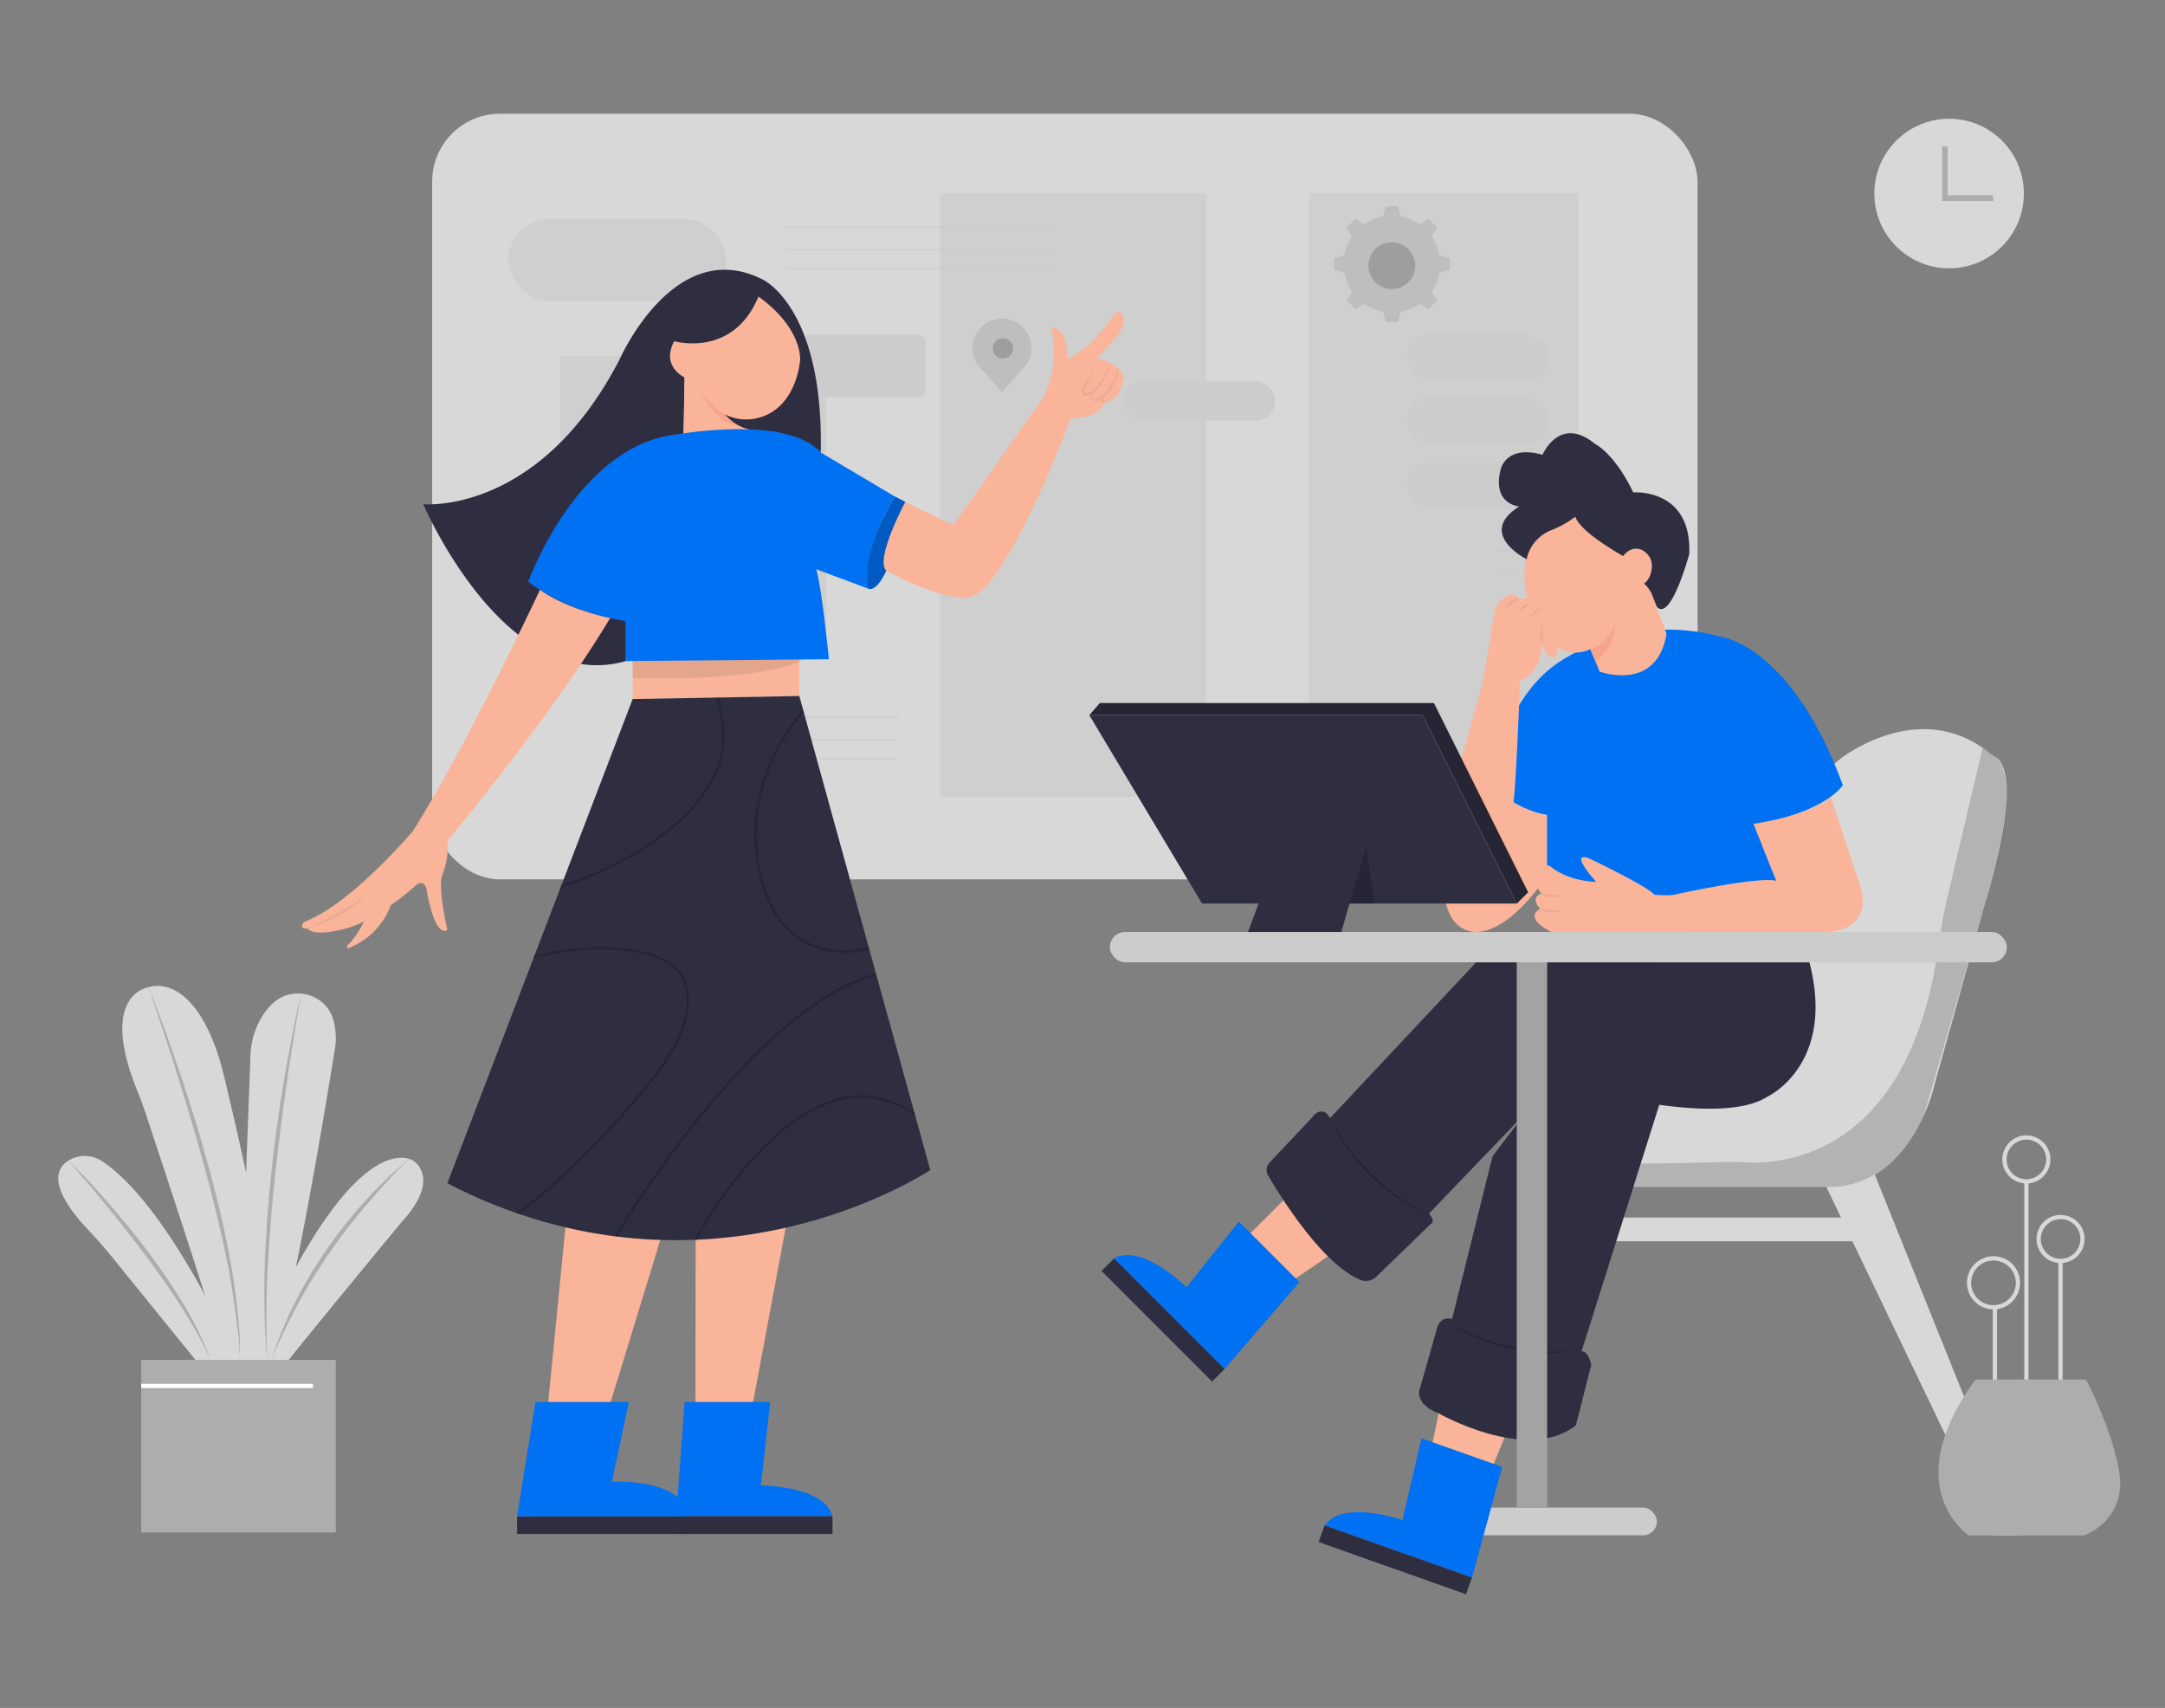  <!DOCTYPE svg PUBLIC "-//W3C//DTD SVG 1.1//EN" "http://www.w3.org/Graphics/SVG/1.1/DTD/svg11.dtd">
<svg id="add8bf70-28ee-432c-9f5b-1e2ce00c1bfe" data-name="Layer 1" xmlns="http://www.w3.org/2000/svg" width="865.76" height="682.89" viewBox="0 0 865.76 682.89">
<rect x="0" y="0" width="865.76" height="682.89" fill="#808080" stroke="none"/>
<defs>
<style xmlns="http://www.w3.org/1999/xhtml">*, ::after, ::before { box-sizing: border-box; }
img, svg { vertical-align: middle; }
</style>
<style xmlns="http://www.w3.org/1999/xhtml">*, body, html { -webkit-font-smoothing: antialiased; }
img, svg { max-width: 100%; }
</style>
</defs>
<polygon points="730.33 474.58 797.23 613.87 807.7 613.87 747.42 463.92 730.33 474.58" fill="#d8d8d8"/>
<rect x="796.9" y="522.12" width="1.69" height="31.14" fill="#d8d8d8"/>
<path d="M797.18,523.52a10.62,10.62,0,1,1,10.62-10.61A10.62,10.62,0,0,1,797.18,523.52Zm0-19.54a8.93,8.93,0,1,0,8.93,8.93A8.94,8.94,0,0,0,797.18,504Z" fill="#d8d8d8"/>
<rect x="809.49" y="472.34" width="1.69" height="81.48" fill="#d8d8d8"/>
<path d="M810.33,473.19a9.61,9.61,0,1,1,9.61-9.61A9.62,9.62,0,0,1,810.33,473.19Zm0-17.53a7.92,7.92,0,1,0,7.92,7.92A7.92,7.92,0,0,0,810.33,455.66Z" fill="#d8d8d8"/>
<rect x="823.13" y="504.12" width="1.69" height="49.7" fill="#d8d8d8"/>
<path d="M824,505a9.61,9.61,0,1,1,9.61-9.61A9.62,9.62,0,0,1,824,505Zm0-17.53a7.92,7.92,0,1,0,7.92,7.92A7.93,7.93,0,0,0,824,487.44Z" fill="#d8d8d8"/>
<rect x="579.19" y="602.78" width="83.38" height="11.09" rx="5.54" fill="#ccc"/>
<path d="M90.81,548C90,541,65,465.59,58.19,445c-1-3-2.14-6-3.34-9-15.6-38.51,4.47-41.25,4.47-41.25s15.79-6.53,27.06,24.6A86,86,0,0,1,89,427.92c4.07,16.55,21.77,90.29,21.77,121.9Z" fill="#d8d8d8"/>
<path d="M104.79,406.45a24.69,24.69,0,0,1,4.43-5.4c8.16-7.34,21.35-3.62,24.17,7a29.51,29.51,0,0,1,.88,8.33,16.74,16.74,0,0,1-.19,2c-1.82,11.43-18.87,117.78-27.42,131.47l-11.31,1.36,4.8-129.12A31.83,31.83,0,0,1,104.79,406.45Z" fill="#d8d8d8"/>
<path d="M111.43,517.83c2.45-3.66,4.8-7.4,6.92-11.26,30.34-55.21,47.08-42.36,47.08-42.36s11.3,7-5,24.59c0,0-45.21,54.69-49.74,61l-12.18-1.1A92.55,92.55,0,0,1,111.43,517.83Z" fill="#d8d8d8"/>
<path d="M80,546,45.36,503.28c-3.38-4.18-6.94-8.2-10.62-12.12-6.5-6.9-17.44-20.79-7.37-27.13a12.56,12.56,0,0,1,13.5.29c7.29,4.74,20.86,17.25,39.2,50.09,1.11,2,2.14,4,3.12,6.05L95.35,546Z" fill="#d8d8d8"/>
<rect x="172.82" y="45.48" width="506.01" height="306.11" rx="27.09" fill="#d8d8d8"/>
<rect x="523.44" y="77.38" width="107.78" height="241.21" fill="#231f20" opacity="0.05"/>
<rect x="562.57" y="133.84" width="57.1" height="18.6" rx="9.3" fill="#ccc"/>
<rect x="562.57" y="158.86" width="57.1" height="18.6" rx="9.3" fill="#ccc"/>
<rect x="562.57" y="184.63" width="57.1" height="18.6" rx="9.3" fill="#ccc"/>
<rect x="223.84" y="142.18" width="106.49" height="112.91" fill="#231f20" opacity="0.05"/>
<rect x="375.89" y="77.38" width="106.49" height="241.21" fill="#231f20" opacity="0.05"/>
<rect x="203.31" y="87.65" width="87.25" height="32.72" rx="16.36" fill="#231f20" opacity="0.05"/>
<path d="M739.15,301.15c10.45-6.61,33.75-17.45,55.62-.74a31.65,31.65,0,0,0,3.13,2.16c2.89,1.69,10.69,10.87-4.31,59.5L774,432.18c-.14.5-.27,1-.39,1.51-1.15,4.82-9.45,35.51-35.51,40.33a36.77,36.77,0,0,1-6.71.56H611.06l26.51-57.86a40.42,40.42,0,0,1,6.39-9.85l86.62-98.38A39.57,39.57,0,0,1,739.15,301.15Z" fill="#d8d8d8"/>
<rect x="642.8" y="486.83" width="102.05" height="9.47" fill="#d8d8d8"/>
<rect x="320.71" y="133.84" width="49.4" height="25.02" rx="2.57" fill="#ccc"/>
<rect x="314.3" y="90.57" width="107.14" height="0.56" fill="#ccc"/>
<rect x="314.3" y="99.56" width="107.14" height="0.56" fill="#ccc"/>
<rect x="314.3" y="107.04" width="107.14" height="0.56" fill="#ccc"/>
<rect x="315.05" y="286.56" width="44.16" height="0.56" fill="#ccc"/>
<rect x="315.05" y="295.54" width="44.16" height="0.56" fill="#ccc"/>
<rect x="315.05" y="303.03" width="44.16" height="0.56" fill="#ccc"/>
<rect x="598.82" y="211.29" width="18.6" height="0.56" fill="#ccc"/>
<rect x="598.82" y="220.27" width="18.6" height="0.56" fill="#ccc"/>
<rect x="598.82" y="227.76" width="18.6" height="0.56" fill="#ccc"/>
<path d="M579.72,103.11l-.37-.11c-1-.24-2.07-.5-3.12-.72a.9.9,0,0,1-.77-.78,18.62,18.62,0,0,0-2.64-6.36.9.9,0,0,1,0-1.1c.58-.9,1.13-1.81,1.7-2.71.16-.24.17-.39,0-.6-1-1-2-2-3-3a.41.41,0,0,0-.61-.07c-.84.55-1.71,1-2.54,1.61a1.13,1.13,0,0,1-1.44,0A17.23,17.23,0,0,0,561,86.8a1.32,1.32,0,0,1-1.21-1.22c-.18-1-.47-2.07-.71-3.1h-5c-.26,1.15-.54,2.28-.78,3.41a1,1,0,0,1-.84.84,18.55,18.55,0,0,0-6.31,2.63.9.9,0,0,1-1.1,0c-.88-.57-1.8-1.1-2.67-1.68a.47.47,0,0,0-.72.1c-.52.56-1.07,1.08-1.62,1.63L538.45,91c.63,1,1.22,2,1.85,3a1.07,1.07,0,0,1,0,1.31,17.49,17.49,0,0,0-2.53,6,1.16,1.16,0,0,1-1,1c-1.09.22-2.16.5-3.27.75,0,1.61,0,3.18,0,4.76,0,.11.21.28.35.32,1,.25,2,.5,3.07.71a1,1,0,0,1,.86.88,18.06,18.06,0,0,0,2.57,6.18,1.07,1.07,0,0,1,0,1.31c-.63,1-1.22,1.94-1.8,2.86l3.56,3.58c1-.61,2-1.23,3-1.88a.86.86,0,0,1,1,0,18.93,18.93,0,0,0,6.49,2.71.83.83,0,0,1,.7.73c.23,1,.5,2.1.73,3.16.06.27.15.37.44.36,1.43,0,2.87,0,4.3,0,.28,0,.38-.09.44-.35.23-1.06.5-2.11.73-3.17a.87.87,0,0,1,.75-.75,18.47,18.47,0,0,0,6.4-2.66.87.87,0,0,1,1.06,0l2.43,1.52.58.35,3.57-3.54c-.59-.94-1.17-1.93-1.81-2.88a1.07,1.07,0,0,1,0-1.35,17.54,17.54,0,0,0,2.5-6,1.23,1.23,0,0,1,1.13-1.13c1.07-.2,2.13-.48,3.2-.73Z" fill="#bcbec0"/>
<path d="M620.4,266.94s28.33-23.5,68.89-12.07c0,0,27.68,4.35,47.64,59.07,0,0-7.08,11.27-35.73,15.46l13.2,32.83L630,366.74l-4.46-40.56s-17.07,1.93-30.26-14.17C595.29,312,601.82,281.47,620.4,266.94Z" fill="#0071f2" data-primary="true"/>
<polygon points="278.11 562.99 278.19 492.25 314.84 487.43 300.71 562.99 278.11 562.99" fill="#f9b499"/>
<path d="M273.79,560.54H308l-3.72,33.35s25.24.13,28.62,12.36H270.38Z" fill="#0071f2" data-primary="true"/>
<rect x="206.78" y="606.25" width="68.67" height="7.08" fill="#2f2e41" data-secondary="true"/>
<rect x="270.38" y="606.25" width="62.53" height="7.08" fill="#2f2e41" data-secondary="true"/>
<polygon points="226.44 487.43 218.99 562.99 243.47 562.99 265.29 491.69 226.44 487.43" fill="#f9b499"/>
<polygon points="319.64 260.91 253 260.91 253 279.5 319.64 278.29 319.64 260.91" fill="#f9b499"/>
<path d="M320.06,141.49c0,14.47-9.15,27.35-21.74,26.83-12-.5-21.75-12.36-21.75-26.83s9.74-26.19,21.75-26.19S320.06,127,320.06,141.49Z" fill="#f9b499"/>
<path d="M283.18,142c0,4.92-3.41,9.39-7.62,9.39s-7.63-4.47-7.63-9.39,3.41-8.9,7.63-8.9S283.18,137.08,283.18,142Z" fill="#f9b499"/>
<path d="M273.28,174.47l.49-23.57s-9.6-4.28-4.16-14.47c0,0,23.49,6.84,33.67-17.83,0,0,16.13,10.48,16.71,25,0,0-1.13,20.77-18.46,23.85a19,19,0,0,1-11.77-1.82s4.42,6.43,14.13,6.64a40.35,40.35,0,0,1,8.56,1c10.85,2.59,15.75,7.7,15.75,7.7,1.27-58-23.14-69.17-23.14-69.17-35.35-18.06-57.23,31.79-57.23,31.79-32.29,62.56-78.58,58-78.58,58s32.56,76.3,80.85,62.78Z" fill="#2f2e41" data-secondary="true"/>
<path d="M302.75,172.16v5.45S296.7,188,273.28,182.2l.49-31.3a8.82,8.82,0,0,0,4.12-.42,25.61,25.61,0,0,0,11.87,15.1S294.47,172,302.75,172.16Z" fill="#f9b499"/>
<path d="M326.4,227.59c2.41,8.45,5.07,36,5.07,36l-81.37.73v-16s-22.45-2.9-38.87-15.77c0,0,19.94-55.47,60.51-59,0,0,43.05-7.68,56.46,7.37l29.67,17.62s-13.36,20.77-10.63,36.86Z" fill="#0071f2" data-primary="true"/>
<path d="M253,271.05v-6.76l67.85-.63S309.26,272.5,253,271.05Z" fill="#231f20" opacity="0.1"/>
<path d="M178.88,473.13,253,279.5l66.64-1.21L372,467.82S283.66,527.22,178.88,473.13Z" fill="#2f2e41" data-secondary="true"/>
<path d="M213.55,382.54c38.67-9,54.42,2.69,54.42,2.69s19.61,11.51-6.27,45.24c0,0-27.73,35.58-54.92,54.66" fill="none" stroke="#000" stroke-miterlimit="10" opacity="0.2"/>
<path d="M224.3,354.48s45.12-13.17,61.05-43.6c0,0,7.49-11.61,1.57-32" fill="none" stroke="#000" stroke-miterlimit="10" opacity="0.2"/>
<path d="M321.3,284.29s-26.76,27.53-17.05,66.37,43.27,28.49,43.27,28.49" fill="none" stroke="#000" stroke-miterlimit="10" opacity="0.2"/>
<path d="M246.27,494.37S300,403.06,350.4,389.57" fill="none" stroke="#000" stroke-miterlimit="10" opacity="0.2"/>
<path d="M278.11,495.87s42.75-81.48,87.77-50.29" fill="none" stroke="#000" stroke-miterlimit="10" opacity="0.2"/>
<path d="M214.13,560.54h37.34l-6.76,31.87s28.33-1.61,30.74,13.84H206.78Z" fill="#0071f2" data-primary="true"/>
<polygon points="488.67 504.42 538.74 454.46 568.07 476.96 504.65 520.4 488.67 504.42" fill="#f9b499"/>
<polygon points="590.17 602.78 616.96 537.31 584.88 518.93 569.26 594.2 590.17 602.78" fill="#f9b499"/>
<path d="M215.92,235.82S187.41,297,165.07,332.35c0,0-24.24,28.68-42.81,36a2.3,2.3,0,0,0-1.45,1.58c-.19.78.09,1.58,2.21,1.32,0,0,1.61,3.64,15.13.05S167,353.38,167,353.38s3.05-1.77,3.7,2.9c0,0,3,18.77,8.21,15.51,0,0-4-17.06-2-22.08a29.33,29.33,0,0,0,2-13.54S220.13,287,244,247.12C244,247.12,227.14,243.82,215.92,235.82Z" fill="#f9b499"/>
<path d="M156.24,362a29.08,29.08,0,0,1-17.12,17.16s-1.29-.5,1.13-2.43c0,0,4.19-5.3,5.15-8.2" fill="#f9b499"/>
<path d="M362,200.67,381.23,210s30.48-43.09,36.21-51.57c0,0,6.88-13.07,2.75-27.51,0,0,6.65-.92,6.65,12.61,0,0,9-3.29,18.59-17.79a2.16,2.16,0,0,1,2.91-.66c.77.51,1.33,1.63.88,4a12.2,12.2,0,0,1-3,5.87l-7.5,8.36s8.41,1.48,10.62,7.16c0,0-.77,10.49-7.41,10,0,0-1.61,7-13.76,6.71,0,0-19.31,52.3-34.73,68.14a11.6,11.6,0,0,1-8.72,3.53c-5.39-.21-15.28-2.36-31.73-11.45l-.57-2.8a23.34,23.34,0,0,1,8.88-23.5c.42-.31.67-.47.67-.47" fill="#f9b499"/>
<path d="M354.41,228.19s-3.67,8.51-7.17,7.2c0,0-4.25-11.9,10.63-36.86l4.14,2.14S349.71,223.6,354.41,228.19Z" fill="#0071f2" data-primary="true"/>
<path d="M354.41,228.19s-3.67,8.51-7.17,7.2c0,0-4.25-11.9,10.63-36.86l4.14,2.14S349.71,223.6,354.41,228.19Z" opacity="0.2"/>
<path d="M437.47,147.63a27.57,27.57,0,0,1-3.05,6.51c-.17.25-.38.51-.56.74a1.83,1.83,0,0,0-.34.63,1.59,1.59,0,0,0,.17,1.32c.4.73,1.64.29,2.55-.28a9.47,9.47,0,0,0,2.47-2.31,30.22,30.22,0,0,0,2.09-2.82,23.7,23.7,0,0,0,1.73-3.07,20.66,20.66,0,0,0,1.29-3.31,17,17,0,0,1-.83,3.5,23.28,23.28,0,0,1-1.53,3.28,23.53,23.53,0,0,1-2,3,10.19,10.19,0,0,1-2.69,2.58,5.59,5.59,0,0,1-1.81.73,2.27,2.27,0,0,1-1.12,0,1.7,1.7,0,0,1-.93-.75,2.49,2.49,0,0,1-.21-2.11,2.58,2.58,0,0,1,.54-.9c.21-.23.4-.41.58-.65a23.92,23.92,0,0,0,1.93-2.93C436.35,149.73,436.9,148.68,437.47,147.63Z" fill="#eda994"/>
<path d="M436.86,156.84a2,2,0,0,0-.13,2.31,1.66,1.66,0,0,0,2,.44,6.2,6.2,0,0,0,2-1.28,13.73,13.73,0,0,0,1.67-1.87,29.4,29.4,0,0,0,5-9,15.63,15.63,0,0,1-1.4,5.08,23.07,23.07,0,0,1-2.78,4.52,8.41,8.41,0,0,1-4.28,3.28,2.72,2.72,0,0,1-1.47,0,1.94,1.94,0,0,1-1.16-1A2.19,2.19,0,0,1,436.86,156.84Z" fill="#eda994"/>
<path d="M440.81,158.89a5,5,0,0,0,.63,1,1.1,1.1,0,0,0,.33.26c.17.09.4.17.68.33a1.13,1.13,0,0,1-.77.44,1.14,1.14,0,0,1-1-.34,1.2,1.2,0,0,1-.31-1A1.12,1.12,0,0,1,440.81,158.89Z" fill="#eda994"/>
<path d="M146.45,357a8.2,8.2,0,0,1-2,2.83,27.58,27.58,0,0,1-2.67,2.27,47.73,47.73,0,0,1-5.92,3.71,69.56,69.56,0,0,1-6.29,3c-1.08.43-2.14.89-3.23,1.29s-2.18.79-3.29,1.14c2-1.1,4.14-2.08,6.2-3.13s4.12-2.07,6.14-3.17,4-2.21,5.95-3.46a32.2,32.2,0,0,0,2.79-2A9.36,9.36,0,0,0,146.45,357Z" fill="#eda994"/>
<ellipse cx="630.01" cy="229.45" rx="20.4" ry="31.46" fill="#f9b499"/>
<ellipse cx="654.19" cy="226.87" rx="6.34" ry="7.51" fill="#f9b499"/>
<path d="M657.4,233.35s2.87-1.76,3.13-6.48a7,7,0,0,0-4.43-7.16s-3.76-1.67-7,2.62c0,0-17.21-9.47-19.14-15.75a39.28,39.28,0,0,1-9,5.16,16.22,16.22,0,0,0-9.64,9.08,13.53,13.53,0,0,0-.81,2.79s-20.25-10.13-3-21.12c0,0-10.83-.75-7.47-14.57,0,0,1.87-10.28,16.81-6.08,0,0,6.73-16,20.93-4.39,0,0,7.84,3.74,15.32,19.43,0,0,23.53-1.87,22.41,24.66,0,0-7.47,27.65-13.07,20.93l-1.74-4.42a12.44,12.44,0,0,0-3.27-4.7h0" fill="#2f2e41" data-secondary="true"/>
<path d="M633.92,254.87l5.79,13.68s22.86,8.37,26.72-15.13l-5.76-15.37a11.71,11.71,0,0,0-5.83-6.2h-8.37Z" fill="#f9b499"/>
<path d="M625.55,326.18l1.21,11c-23.58,42.05-39.36,35-39.36,35-21.89-5.31-2.74-69.53-2.74-69.53L592.71,274l5.15-30.5s4.46-9.62,10.06-4.1c0,0,3.82-1.41,4.2,2.92,0,0,4.87-2.2,4.41,1.91,0,0,8.3-1.69,6,17.13a1.7,1.7,0,0,1-2.23,1.42c-1.17-.45-2.62-1.81-3.75-5.52,0,0,.16,12.08-8.69,14.81,0,0-1.5,40.18-2.6,48.72C605.24,320.81,616.69,327.79,625.55,326.18Z" fill="#f9b499"/>
<path d="M646.88,328.92a12.63,12.63,0,1,0,12.63,12.63A12.62,12.62,0,0,0,646.88,328.92Zm0,19.47a6.84,6.84,0,1,1,6.84-6.84A6.84,6.84,0,0,1,646.88,348.39Z" fill="#0071f2" data-primary="true"/>
<path d="M646.88,355.31H618.65V324.89a96.69,96.69,0,0,0,12.35,1,94.89,94.89,0,0,0,15.88-1Z" fill="#0071f2" data-primary="true"/>
<path d="M792.83,299l-14,59.38c-1.53,6.47-2.7,13-3.6,19.59-11.59,84.25-62.58,87.53-76.55,86.81-3.74-.19-7.48-.21-11.22-.1-15.88.45-52.54,1.25-71.71-.24l-4.65,10.14H730.33s25.24,2.69,38.94-28.35l26.66-92.05s12.94-38.33,2.57-51.2Z" fill="#231f20" opacity="0.2"/>
<polygon points="435.61 285.94 480.68 361.27 606.55 361.27 568.89 285.94 435.61 285.94" fill="#2f2e41" data-secondary="true"/>
<polygon points="439.8 281.11 435.61 285.94 568.89 285.94 606.55 361.27 611.06 356.76 573.39 281.11 439.8 281.11" fill="#2f2e41" data-secondary="true"/>
<polygon points="439.9 281.11 435.71 285.94 568.99 285.94 606.65 361.27 611.16 356.76 573.5 281.11 439.9 281.11" opacity="0.2"/>
<polygon points="546.35 338.41 539.69 361.27 536.37 372.65 499.03 372.65 511.91 338.41 546.35 338.41" fill="#2f2e41" data-secondary="true"/>
<polygon points="549.57 361.27 546.35 338.41 539.69 361.27 549.57 361.27" opacity="0.2"/>
<path d="M590.3,384.77l-58.43,62.29s-2.9-6-7.41,0l-16.8,17.79a4.29,4.29,0,0,0-.58,5.12c5.13,8.76,21.69,35.36,36.82,41.73a6,6,0,0,0,6.47-1.22l21.74-21.09s2.25-.64-.65-4.18l50.46-52.64s62.42,19.11,84.2,6.31c.36-.21.72-.43,1.1-.63,3.42-1.81,26.19-15.48,16.35-53.48Z" fill="#2f2e41" data-secondary="true"/>
<path d="M596.86,462.28l-16.18,65.1s-5.16-1.93-6.44,5.15l-6.76,23.82s-1,5.47,7.72,8.69c0,0,35.41,20.29,55,4.83l6.12-24.14s-1-5.47-3.86-5.47l31.87-101.09-42.18-10Z" fill="#2f2e41" data-secondary="true"/>
<path d="M790,551.6h44.18s11.35,21.73,13.45,38.49a22.15,22.15,0,0,1-6.41,18.82,23.47,23.47,0,0,1-8,5H787.31S758.34,594.82,790,551.6Z" fill="#d8d8d8"/>
<path d="M790,551.6h44.18s11.35,21.73,13.45,38.49a22.15,22.15,0,0,1-6.41,18.82,23.47,23.47,0,0,1-8,5H787.31S758.34,594.82,790,551.6Z" opacity="0.2"/>
<rect x="56.47" y="543.75" width="77.76" height="68.95" fill="#d8d8d8"/>
<rect x="56.47" y="543.75" width="77.76" height="68.95" opacity="0.2"/>
<rect x="56.47" y="553.3" width="68.67" height="1.69" fill="#fff"/>
<path d="M732.07,318.58l11.82,35.81s6.14,16.49-12.67,18.26H620.41s-11.45-5.38-4.5-9.27c0,0-4.37-4.21.46-6.14,0,0-4.18-4.18.32-5.79,0,0-1.75-3.07,0-4.79a2.64,2.64,0,0,1,3.51-.09c2.23,1.82,8.08,5.64,18.09,6,0,0-11.1-12.07-3.06-9.49,0,0,24.31,11.59,26.24,14.64,0,0,6.44.49,8.21,0s34.26-7.44,40.71-5.53L701.2,329.4S724.14,326.27,732.07,318.58Z" fill="#f9b499"/>
<path d="M601.64,243.46a6.3,6.3,0,0,1,1-1.68,7.17,7.17,0,0,1,1.4-1.35,5.86,5.86,0,0,1,1.75-.92,3.35,3.35,0,0,1,2-.07,9.1,9.1,0,0,0-1.66.78,16.11,16.11,0,0,0-1.48,1C603.65,241.94,602.73,242.73,601.64,243.46Z" fill="#eda994"/>
<path d="M607.76,244.26a3.67,3.67,0,0,1,.71-1.23,5.27,5.27,0,0,1,1-1,5,5,0,0,1,1.3-.61,2.68,2.68,0,0,1,1.46,0c-.83.51-1.48,1-2.19,1.45A15.08,15.08,0,0,1,607.76,244.26Z" fill="#eda994"/>
<path d="M612.27,246.52a5,5,0,0,1,1.59-2.34,4.83,4.83,0,0,1,1.26-.75,1.69,1.69,0,0,1,1.49,0,3.26,3.26,0,0,0-1.12.66l-1,.83A12.71,12.71,0,0,1,612.27,246.52Z" fill="#eda994"/>
<path d="M616.83,249.09a26.84,26.84,0,0,1,.09,4.38l-.1,2.15a13.12,13.12,0,0,0,0,2.17,4.46,4.46,0,0,1-.79-2.12,11.25,11.25,0,0,1-.11-2.24A12.85,12.85,0,0,1,616.83,249.09Z" fill="#eda994"/>
<path d="M615.91,363.38a9.27,9.27,0,0,0,2,.32l2,.12c.67.05,1.34.08,2,.15a13.65,13.65,0,0,1,2.06.3,10.62,10.62,0,0,1-4.14.55,9.35,9.35,0,0,1-2.08-.36A3.65,3.65,0,0,1,615.91,363.38Z" fill="#eda994"/>
<path d="M616.38,357.32a9.15,9.15,0,0,0,2,.31l2,.13c.67,0,1.34.08,2,.14a16.78,16.78,0,0,1,2.06.3,10.62,10.62,0,0,1-4.14.56,9.85,9.85,0,0,1-2.08-.36A3.68,3.68,0,0,1,616.38,357.32Z" fill="#eda994"/>
<rect x="449.02" y="152.44" width="60.95" height="15.72" rx="7.86" fill="#ccc"/>
<path d="M412.43,139.18A11.76,11.76,0,1,0,392,147.09l2.51,2.74,6.18,7.11,7.09-8.39h0A11.73,11.73,0,0,0,412.43,139.18Z" fill="#bcbec0"/>
<circle cx="401.04" cy="139.28" r="4.08" fill="#231f20" opacity="0.2"/>
<path d="M27.37,464c5.87,5.73,11.47,11.75,16.85,18s10.56,12.59,15.48,19.17a242.79,242.79,0,0,1,13.78,20.44,127.28,127.28,0,0,1,10.75,22.16c-1.71-3.74-3.55-7.39-5.57-11s-4.12-7.06-6.31-10.51-4.47-6.85-6.82-10.19-4.73-6.67-7.19-9.94-4.93-6.53-7.46-9.74-5.09-6.41-7.67-9.59-5.2-6.33-7.85-9.45S30.05,467.13,27.37,464Z" opacity="0.2"/>
<path d="M59.32,394.49q1.84,4.51,3.56,9.09t3.41,9.14q3.3,9.18,6.4,18.43Q78.9,449.66,84,468.52c1.66,6.29,3.27,12.6,4.72,19s2.76,12.72,3.85,19.15,2,12.88,2.59,19.36,1.08,10.2.62,16.69c.08-6.5-.63-10.16-1.45-16.6s-1.82-12.85-3-19.22c-2.5-12.73-5.54-25.36-8.92-37.9s-7.07-25-10.91-37.4q-2.88-9.32-5.95-18.56C63.52,406.8,61.42,400.65,59.32,394.49Z" opacity="0.2"/>
<path d="M120.41,397.29c-1.09,6.13-1.82,10.29-2.77,16.44s-2,12.3-2.85,18.46c-1.76,12.32-3.38,24.66-4.71,37-.61,6.2-1.29,12.38-1.74,18.58s-.85,12.41-1.29,18.62l-.37,9.32-.09,2.33c0,.78-.06,1.56,0,2.34l0,4.66-.06,4.67c0,.78,0,1.56,0,2.33l.06,2.34q.14,4.67.21,9.34c-.47-6.21-.95-12.44-1-18.67l-.09-4.68c0-.78,0-1.56,0-2.34l0-2.34.13-9.35c.41-12.47,1.37-24.92,2.65-37.33s3-24.75,5.11-37.05c1-6.15,2.13-12.28,3.32-18.4.6-3.06,1.24-6.11,1.88-9.16S119.68,400.32,120.41,397.29Z" opacity="0.2"/>
<path d="M163.75,463.45c-6.25,5.58-10.33,10.42-15.82,16.7a225.07,225.07,0,0,0-15.4,19.72l-1.81,2.55L129,505c-1.13,1.76-2.3,3.48-3.39,5.26-2.13,3.58-4.35,7.12-6.28,10.83a239.37,239.37,0,0,0-10.81,22.62q1-3,2.1-5.93l1.07-3c.17-.5.37-1,.58-1.47l.61-1.44,2.51-5.78c.39-1,.89-1.9,1.36-2.84l1.42-2.82c1.8-3.8,4-7.39,6.07-11.05.26-.46.53-.91.82-1.34l.85-1.33,1.71-2.65,1.71-2.66,1.81-2.58,1.83-2.56c.61-.86,1.21-1.72,1.87-2.55l3.85-5,4.05-4.83c1.35-1.61,2.8-3.13,4.2-4.7.7-.78,1.43-1.54,2.16-2.29l2.19-2.26c1.48-1.5,3-2.94,4.52-4.4s3.1-2.82,4.71-4.17A36,36,0,0,1,163.75,463.45Z" opacity="0.2"/>
<path d="M519.62,512.63l-24.2-24.2-20.95,26.21s-17.94-17.75-29-11.49l44.22,44.21Z" fill="#0071f2" data-primary="true"/>
<rect x="433.83" y="524.22" width="62.53" height="7.08" transform="translate(420.79 1229.82) rotate(-135)" fill="#2f2e41" data-secondary="true"/>
<path d="M600.71,586.51l-32.27-11.43-7.63,32.68s-23.83-8.3-31.1,2.1l58.95,20.88Z" fill="#0071f2" data-primary="true"/>
<rect x="526.74" y="620.1" width="62.53" height="7.08" transform="translate(875.78 1397.79) rotate(-160.5)" fill="#2f2e41" data-secondary="true"/>
<g opacity="0.2">
<path d="M531.87,447.06c1.1,2.07,2.27,4.09,3.56,6,.62,1,1.29,1.95,1.93,2.93l2,2.84a90,90,0,0,0,9.16,10.53c.84.8,1.62,1.68,2.51,2.43l2.62,2.31c.89.75,1.84,1.43,2.75,2.15l1.38,1.07,1.44,1,2.9,2,3,1.74c.5.29,1,.6,1.51.88l1.58.75,3.16,1.54A59.73,59.73,0,0,1,558.84,479l-1.49-.94L555.93,477c-.93-.72-1.9-1.39-2.81-2.14l-2.68-2.31c-.91-.74-1.71-1.61-2.57-2.42a81.39,81.39,0,0,1-9.08-10.8A68.46,68.46,0,0,1,531.87,447.06Z"/>
</g>
<g opacity="0.2">
<path d="M577.26,527.38a67.62,67.62,0,0,0,5.92,3.35c1,.51,2,1,3.05,1.5s2.06.94,3.1,1.37a83.41,83.41,0,0,0,12.84,4.29c2.17.63,4.41,1,6.62,1.46,2.23.29,4.46.68,6.72.82,1.13.08,2.25.23,3.38.25l3.4.05a29.51,29.51,0,0,0,3.39-.06l3.41-.15-3.39.41a29.79,29.79,0,0,1-3.4.29l-3.42.1c-1.14,0-2.28-.09-3.42-.12a67.6,67.6,0,0,1-6.82-.69c-1.13-.2-2.25-.43-3.37-.63s-2.24-.47-3.34-.76A76.42,76.42,0,0,1,589,534.3,63,63,0,0,1,577.26,527.38Z"/>
</g>
<rect x="606.55" y="380.41" width="12.1" height="222.37" fill="#ccc"/>
<rect x="606.55" y="380.41" width="12.1" height="222.37" opacity="0.2"/>
<rect x="443.82" y="372.65" width="358.7" height="12.12" rx="6.06" fill="#ccc"/>
<circle cx="779.43" cy="77.38" r="29.9" fill="#d8d8d8"/>
<g opacity="0.2">
<polygon points="797.03 80.34 776.61 80.34 776.61 58.51 778.87 58.51 778.87 78.09 797.03 78.09 797.03 80.34"/>
</g>
<circle cx="556.58" cy="106.23" r="9.36" fill="#231f20" opacity="0.2"/>
<path d="M646,249.09s-2.93,8.53-10,10.48l2.06,4.87A19.84,19.84,0,0,0,646,249.09Z" fill="#f7a48b"/>
<path d="M289.76,165.58s2.92,3.36,5.28,4.46c0,0-9.1-.22-14.71-13.83C280.33,156.21,284.55,163.12,289.76,165.58Z" fill="#f7a48b"/>
</svg>